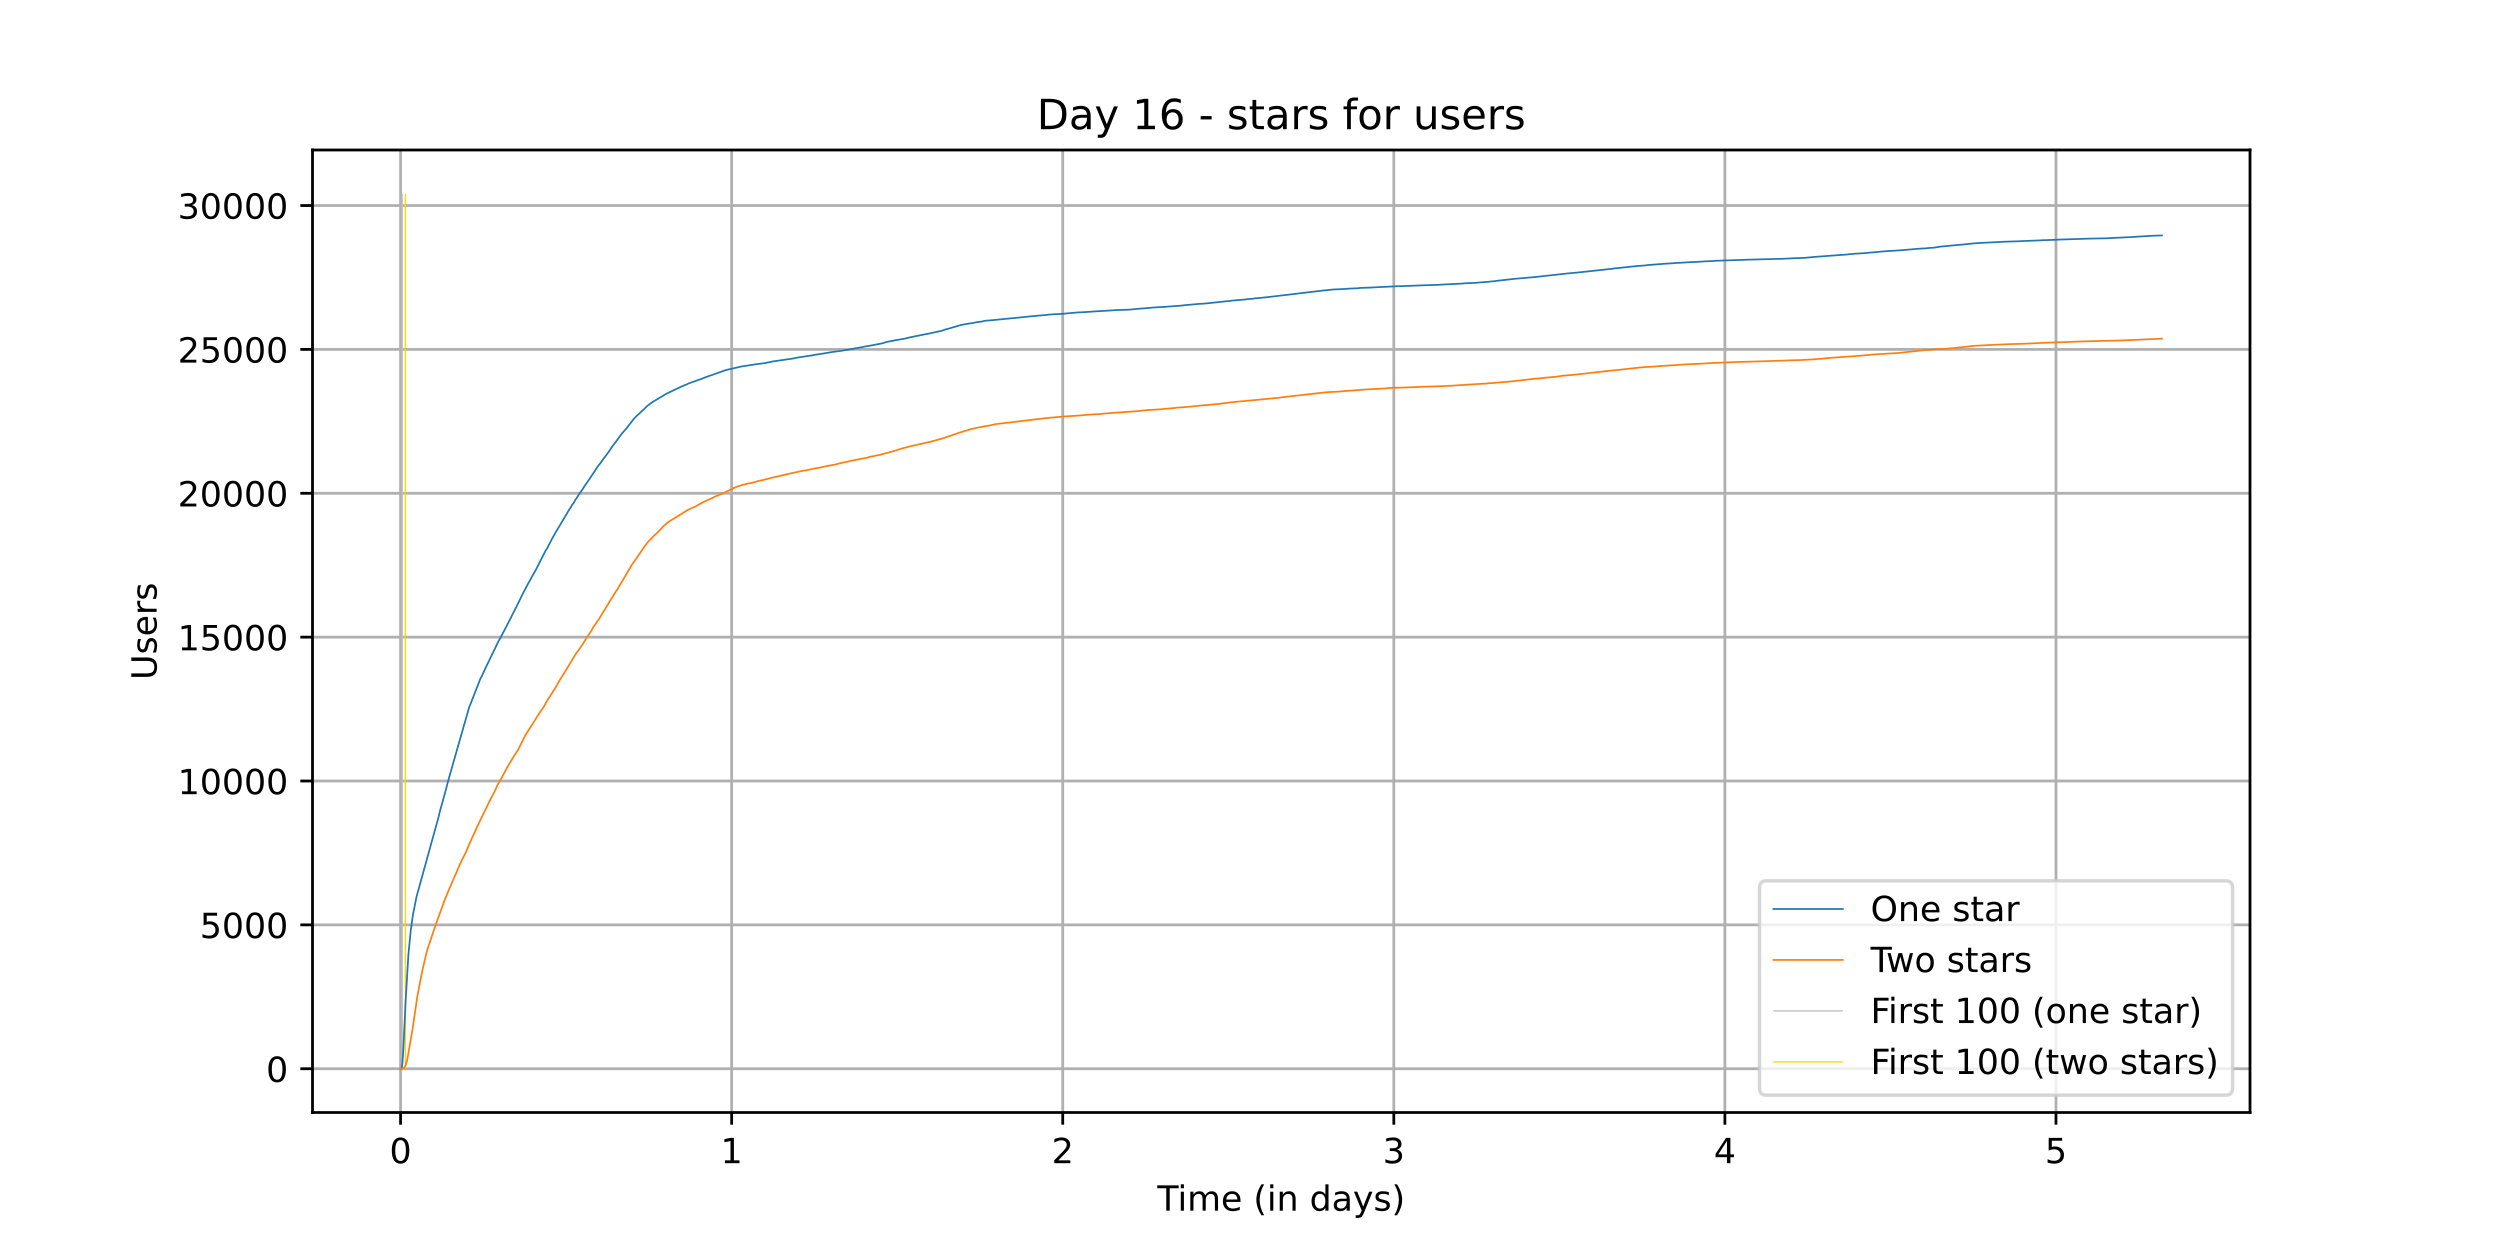 <?xml version="1.0" encoding="utf-8" standalone="no"?>
<!DOCTYPE svg PUBLIC "-//W3C//DTD SVG 1.1//EN"
  "http://www.w3.org/Graphics/SVG/1.1/DTD/svg11.dtd">
<!-- Created with matplotlib (https://matplotlib.org/) -->
<svg height="360pt" version="1.1" viewBox="0 0 720 360" width="720pt" xmlns="http://www.w3.org/2000/svg" xmlns:xlink="http://www.w3.org/1999/xlink">
 <defs>
  <style type="text/css">*{stroke-linecap:butt;stroke-linejoin:round;}</style>
 </defs>
 <g id="figure_1">
  <g id="patch_1">
   <path d="M 0 360 
L 720 360 
L 720 0 
L 0 0 
z
" style="fill:#ffffff;"/>
  </g>
  <g id="axes_1">
   <g id="patch_2">
    <path d="M 90 320.4 
L 648 320.4 
L 648 43.2 
L 90 43.2 
z
" style="fill:#ffffff;"/>
   </g>
   <g id="matplotlib.axis_1">
    <g id="xtick_1">
     <g id="line2d_1">
      <path clip-path="url(#pb1e973840e)" d="M 115.364 320.4 
L 115.364 43.2 
" style="fill:none;stroke:#b0b0b0;stroke-linecap:square;stroke-width:0.8;"/>
     </g>
     <g id="line2d_2">
      <defs>
       <path d="M 0 0 
L 0 3.5 
" id="m720a0d0fec" style="stroke:#000000;stroke-width:0.8;"/>
      </defs>
      <g>
       <use style="stroke:#000000;stroke-width:0.8;" x="115.364" xlink:href="#m720a0d0fec" y="320.4"/>
      </g>
     </g>
     <g id="text_1">
      <!-- 0 -->
      <g transform="translate(112.182 334.998)scale(0.1 -0.1)">
       <defs>
        <path d="M 31.781 66.406 
Q 24.172 66.406 20.328 58.906 
Q 16.5 51.422 16.5 36.375 
Q 16.5 21.391 20.328 13.891 
Q 24.172 6.391 31.781 6.391 
Q 39.453 6.391 43.281 13.891 
Q 47.125 21.391 47.125 36.375 
Q 47.125 51.422 43.281 58.906 
Q 39.453 66.406 31.781 66.406 
z
M 31.781 74.219 
Q 44.047 74.219 50.516 64.516 
Q 56.984 54.828 56.984 36.375 
Q 56.984 17.969 50.516 8.266 
Q 44.047 -1.422 31.781 -1.422 
Q 19.531 -1.422 13.062 8.266 
Q 6.594 17.969 6.594 36.375 
Q 6.594 54.828 13.062 64.516 
Q 19.531 74.219 31.781 74.219 
z
" id="DejaVuSans-48"/>
       </defs>
       <use xlink:href="#DejaVuSans-48"/>
      </g>
     </g>
    </g>
    <g id="xtick_2">
     <g id="line2d_3">
      <path clip-path="url(#pb1e973840e)" d="M 210.715 320.4 
L 210.715 43.2 
" style="fill:none;stroke:#b0b0b0;stroke-linecap:square;stroke-width:0.8;"/>
     </g>
     <g id="line2d_4">
      <g>
       <use style="stroke:#000000;stroke-width:0.8;" x="210.715" xlink:href="#m720a0d0fec" y="320.4"/>
      </g>
     </g>
     <g id="text_2">
      <!-- 1 -->
      <g transform="translate(207.534 334.998)scale(0.1 -0.1)">
       <defs>
        <path d="M 12.406 8.297 
L 28.516 8.297 
L 28.516 63.922 
L 10.984 60.406 
L 10.984 69.391 
L 28.422 72.906 
L 38.281 72.906 
L 38.281 8.297 
L 54.391 8.297 
L 54.391 0 
L 12.406 0 
z
" id="DejaVuSans-49"/>
       </defs>
       <use xlink:href="#DejaVuSans-49"/>
      </g>
     </g>
    </g>
    <g id="xtick_3">
     <g id="line2d_5">
      <path clip-path="url(#pb1e973840e)" d="M 306.067 320.4 
L 306.067 43.2 
" style="fill:none;stroke:#b0b0b0;stroke-linecap:square;stroke-width:0.8;"/>
     </g>
     <g id="line2d_6">
      <g>
       <use style="stroke:#000000;stroke-width:0.8;" x="306.067" xlink:href="#m720a0d0fec" y="320.4"/>
      </g>
     </g>
     <g id="text_3">
      <!-- 2 -->
      <g transform="translate(302.886 334.998)scale(0.1 -0.1)">
       <defs>
        <path d="M 19.188 8.297 
L 53.609 8.297 
L 53.609 0 
L 7.328 0 
L 7.328 8.297 
Q 12.938 14.109 22.625 23.891 
Q 32.328 33.688 34.812 36.531 
Q 39.547 41.844 41.422 45.531 
Q 43.312 49.219 43.312 52.781 
Q 43.312 58.594 39.234 62.25 
Q 35.156 65.922 28.609 65.922 
Q 23.969 65.922 18.812 64.312 
Q 13.672 62.703 7.812 59.422 
L 7.812 69.391 
Q 13.766 71.781 18.938 73 
Q 24.125 74.219 28.422 74.219 
Q 39.75 74.219 46.484 68.547 
Q 53.219 62.891 53.219 53.422 
Q 53.219 48.922 51.531 44.891 
Q 49.859 40.875 45.406 35.406 
Q 44.188 33.984 37.641 27.219 
Q 31.109 20.453 19.188 8.297 
z
" id="DejaVuSans-50"/>
       </defs>
       <use xlink:href="#DejaVuSans-50"/>
      </g>
     </g>
    </g>
    <g id="xtick_4">
     <g id="line2d_7">
      <path clip-path="url(#pb1e973840e)" d="M 401.418 320.4 
L 401.418 43.2 
" style="fill:none;stroke:#b0b0b0;stroke-linecap:square;stroke-width:0.8;"/>
     </g>
     <g id="line2d_8">
      <g>
       <use style="stroke:#000000;stroke-width:0.8;" x="401.418" xlink:href="#m720a0d0fec" y="320.4"/>
      </g>
     </g>
     <g id="text_4">
      <!-- 3 -->
      <g transform="translate(398.237 334.998)scale(0.1 -0.1)">
       <defs>
        <path d="M 40.578 39.312 
Q 47.656 37.797 51.625 33 
Q 55.609 28.219 55.609 21.188 
Q 55.609 10.406 48.188 4.484 
Q 40.766 -1.422 27.094 -1.422 
Q 22.516 -1.422 17.656 -0.516 
Q 12.797 0.391 7.625 2.203 
L 7.625 11.719 
Q 11.719 9.328 16.594 8.109 
Q 21.484 6.891 26.812 6.891 
Q 36.078 6.891 40.938 10.547 
Q 45.797 14.203 45.797 21.188 
Q 45.797 27.641 41.281 31.266 
Q 36.766 34.906 28.719 34.906 
L 20.219 34.906 
L 20.219 43.016 
L 29.109 43.016 
Q 36.375 43.016 40.234 45.922 
Q 44.094 48.828 44.094 54.297 
Q 44.094 59.906 40.109 62.906 
Q 36.141 65.922 28.719 65.922 
Q 24.656 65.922 20.016 65.031 
Q 15.375 64.156 9.812 62.312 
L 9.812 71.094 
Q 15.438 72.656 20.344 73.438 
Q 25.25 74.219 29.594 74.219 
Q 40.828 74.219 47.359 69.109 
Q 53.906 64.016 53.906 55.328 
Q 53.906 49.266 50.438 45.094 
Q 46.969 40.922 40.578 39.312 
z
" id="DejaVuSans-51"/>
       </defs>
       <use xlink:href="#DejaVuSans-51"/>
      </g>
     </g>
    </g>
    <g id="xtick_5">
     <g id="line2d_9">
      <path clip-path="url(#pb1e973840e)" d="M 496.77 320.4 
L 496.77 43.2 
" style="fill:none;stroke:#b0b0b0;stroke-linecap:square;stroke-width:0.8;"/>
     </g>
     <g id="line2d_10">
      <g>
       <use style="stroke:#000000;stroke-width:0.8;" x="496.77" xlink:href="#m720a0d0fec" y="320.4"/>
      </g>
     </g>
     <g id="text_5">
      <!-- 4 -->
      <g transform="translate(493.589 334.998)scale(0.1 -0.1)">
       <defs>
        <path d="M 37.797 64.312 
L 12.891 25.391 
L 37.797 25.391 
z
M 35.203 72.906 
L 47.609 72.906 
L 47.609 25.391 
L 58.016 25.391 
L 58.016 17.188 
L 47.609 17.188 
L 47.609 0 
L 37.797 0 
L 37.797 17.188 
L 4.891 17.188 
L 4.891 26.703 
z
" id="DejaVuSans-52"/>
       </defs>
       <use xlink:href="#DejaVuSans-52"/>
      </g>
     </g>
    </g>
    <g id="xtick_6">
     <g id="line2d_11">
      <path clip-path="url(#pb1e973840e)" d="M 592.122 320.4 
L 592.122 43.2 
" style="fill:none;stroke:#b0b0b0;stroke-linecap:square;stroke-width:0.8;"/>
     </g>
     <g id="line2d_12">
      <g>
       <use style="stroke:#000000;stroke-width:0.8;" x="592.122" xlink:href="#m720a0d0fec" y="320.4"/>
      </g>
     </g>
     <g id="text_6">
      <!-- 5 -->
      <g transform="translate(588.94 334.998)scale(0.1 -0.1)">
       <defs>
        <path d="M 10.797 72.906 
L 49.516 72.906 
L 49.516 64.594 
L 19.828 64.594 
L 19.828 46.734 
Q 21.969 47.469 24.109 47.828 
Q 26.266 48.188 28.422 48.188 
Q 40.625 48.188 47.75 41.5 
Q 54.891 34.812 54.891 23.391 
Q 54.891 11.625 47.562 5.094 
Q 40.234 -1.422 26.906 -1.422 
Q 22.312 -1.422 17.547 -0.641 
Q 12.797 0.141 7.719 1.703 
L 7.719 11.625 
Q 12.109 9.234 16.797 8.062 
Q 21.484 6.891 26.703 6.891 
Q 35.156 6.891 40.078 11.328 
Q 45.016 15.766 45.016 23.391 
Q 45.016 31 40.078 35.438 
Q 35.156 39.891 26.703 39.891 
Q 22.75 39.891 18.812 39.016 
Q 14.891 38.141 10.797 36.281 
z
" id="DejaVuSans-53"/>
       </defs>
       <use xlink:href="#DejaVuSans-53"/>
      </g>
     </g>
    </g>
    <g id="text_7">
     <!-- Time (in days) -->
     <g transform="translate(333.327 348.677)scale(0.1 -0.1)">
      <defs>
       <path d="M -0.297 72.906 
L 61.375 72.906 
L 61.375 64.594 
L 35.5 64.594 
L 35.5 0 
L 25.594 0 
L 25.594 64.594 
L -0.297 64.594 
z
" id="DejaVuSans-84"/>
       <path d="M 9.422 54.688 
L 18.406 54.688 
L 18.406 0 
L 9.422 0 
z
M 9.422 75.984 
L 18.406 75.984 
L 18.406 64.594 
L 9.422 64.594 
z
" id="DejaVuSans-105"/>
       <path d="M 52 44.188 
Q 55.375 50.25 60.062 53.125 
Q 64.75 56 71.094 56 
Q 79.641 56 84.281 50.016 
Q 88.922 44.047 88.922 33.016 
L 88.922 0 
L 79.891 0 
L 79.891 32.719 
Q 79.891 40.578 77.094 44.375 
Q 74.312 48.188 68.609 48.188 
Q 61.625 48.188 57.562 43.547 
Q 53.516 38.922 53.516 30.906 
L 53.516 0 
L 44.484 0 
L 44.484 32.719 
Q 44.484 40.625 41.703 44.406 
Q 38.922 48.188 33.109 48.188 
Q 26.219 48.188 22.156 43.531 
Q 18.109 38.875 18.109 30.906 
L 18.109 0 
L 9.078 0 
L 9.078 54.688 
L 18.109 54.688 
L 18.109 46.188 
Q 21.188 51.219 25.484 53.609 
Q 29.781 56 35.688 56 
Q 41.656 56 45.828 52.969 
Q 50 49.953 52 44.188 
z
" id="DejaVuSans-109"/>
       <path d="M 56.203 29.594 
L 56.203 25.203 
L 14.891 25.203 
Q 15.484 15.922 20.484 11.062 
Q 25.484 6.203 34.422 6.203 
Q 39.594 6.203 44.453 7.469 
Q 49.312 8.734 54.109 11.281 
L 54.109 2.781 
Q 49.266 0.734 44.188 -0.344 
Q 39.109 -1.422 33.891 -1.422 
Q 20.797 -1.422 13.156 6.188 
Q 5.516 13.812 5.516 26.812 
Q 5.516 40.234 12.766 48.109 
Q 20.016 56 32.328 56 
Q 43.359 56 49.781 48.891 
Q 56.203 41.797 56.203 29.594 
z
M 47.219 32.234 
Q 47.125 39.594 43.094 43.984 
Q 39.062 48.391 32.422 48.391 
Q 24.906 48.391 20.391 44.141 
Q 15.875 39.891 15.188 32.172 
z
" id="DejaVuSans-101"/>
       <path id="DejaVuSans-32"/>
       <path d="M 31 75.875 
Q 24.469 64.656 21.281 53.656 
Q 18.109 42.672 18.109 31.391 
Q 18.109 20.125 21.312 9.062 
Q 24.516 -2 31 -13.188 
L 23.188 -13.188 
Q 15.875 -1.703 12.234 9.375 
Q 8.594 20.453 8.594 31.391 
Q 8.594 42.281 12.203 53.312 
Q 15.828 64.359 23.188 75.875 
z
" id="DejaVuSans-40"/>
       <path d="M 54.891 33.016 
L 54.891 0 
L 45.906 0 
L 45.906 32.719 
Q 45.906 40.484 42.875 44.328 
Q 39.844 48.188 33.797 48.188 
Q 26.516 48.188 22.312 43.547 
Q 18.109 38.922 18.109 30.906 
L 18.109 0 
L 9.078 0 
L 9.078 54.688 
L 18.109 54.688 
L 18.109 46.188 
Q 21.344 51.125 25.703 53.562 
Q 30.078 56 35.797 56 
Q 45.219 56 50.047 50.172 
Q 54.891 44.344 54.891 33.016 
z
" id="DejaVuSans-110"/>
       <path d="M 45.406 46.391 
L 45.406 75.984 
L 54.391 75.984 
L 54.391 0 
L 45.406 0 
L 45.406 8.203 
Q 42.578 3.328 38.25 0.953 
Q 33.938 -1.422 27.875 -1.422 
Q 17.969 -1.422 11.734 6.484 
Q 5.516 14.406 5.516 27.297 
Q 5.516 40.188 11.734 48.094 
Q 17.969 56 27.875 56 
Q 33.938 56 38.25 53.625 
Q 42.578 51.266 45.406 46.391 
z
M 14.797 27.297 
Q 14.797 17.391 18.875 11.75 
Q 22.953 6.109 30.078 6.109 
Q 37.203 6.109 41.297 11.75 
Q 45.406 17.391 45.406 27.297 
Q 45.406 37.203 41.297 42.844 
Q 37.203 48.484 30.078 48.484 
Q 22.953 48.484 18.875 42.844 
Q 14.797 37.203 14.797 27.297 
z
" id="DejaVuSans-100"/>
       <path d="M 34.281 27.484 
Q 23.391 27.484 19.188 25 
Q 14.984 22.516 14.984 16.5 
Q 14.984 11.719 18.141 8.906 
Q 21.297 6.109 26.703 6.109 
Q 34.188 6.109 38.703 11.406 
Q 43.219 16.703 43.219 25.484 
L 43.219 27.484 
z
M 52.203 31.203 
L 52.203 0 
L 43.219 0 
L 43.219 8.297 
Q 40.141 3.328 35.547 0.953 
Q 30.953 -1.422 24.312 -1.422 
Q 15.922 -1.422 10.953 3.297 
Q 6 8.016 6 15.922 
Q 6 25.141 12.172 29.828 
Q 18.359 34.516 30.609 34.516 
L 43.219 34.516 
L 43.219 35.406 
Q 43.219 41.609 39.141 45 
Q 35.062 48.391 27.688 48.391 
Q 23 48.391 18.547 47.266 
Q 14.109 46.141 10.016 43.891 
L 10.016 52.203 
Q 14.938 54.109 19.578 55.047 
Q 24.219 56 28.609 56 
Q 40.484 56 46.344 49.844 
Q 52.203 43.703 52.203 31.203 
z
" id="DejaVuSans-97"/>
       <path d="M 32.172 -5.078 
Q 28.375 -14.844 24.75 -17.812 
Q 21.141 -20.797 15.094 -20.797 
L 7.906 -20.797 
L 7.906 -13.281 
L 13.188 -13.281 
Q 16.891 -13.281 18.938 -11.516 
Q 21 -9.766 23.484 -3.219 
L 25.094 0.875 
L 2.984 54.688 
L 12.5 54.688 
L 29.594 11.922 
L 46.688 54.688 
L 56.203 54.688 
z
" id="DejaVuSans-121"/>
       <path d="M 44.281 53.078 
L 44.281 44.578 
Q 40.484 46.531 36.375 47.5 
Q 32.281 48.484 27.875 48.484 
Q 21.188 48.484 17.844 46.438 
Q 14.5 44.391 14.5 40.281 
Q 14.5 37.156 16.891 35.375 
Q 19.281 33.594 26.516 31.984 
L 29.594 31.297 
Q 39.156 29.25 43.188 25.516 
Q 47.219 21.781 47.219 15.094 
Q 47.219 7.469 41.188 3.016 
Q 35.156 -1.422 24.609 -1.422 
Q 20.219 -1.422 15.453 -0.562 
Q 10.688 0.297 5.422 2 
L 5.422 11.281 
Q 10.406 8.688 15.234 7.391 
Q 20.062 6.109 24.812 6.109 
Q 31.156 6.109 34.562 8.281 
Q 37.984 10.453 37.984 14.406 
Q 37.984 18.062 35.516 20.016 
Q 33.062 21.969 24.703 23.781 
L 21.578 24.516 
Q 13.234 26.266 9.516 29.906 
Q 5.812 33.547 5.812 39.891 
Q 5.812 47.609 11.281 51.797 
Q 16.75 56 26.812 56 
Q 31.781 56 36.172 55.266 
Q 40.578 54.547 44.281 53.078 
z
" id="DejaVuSans-115"/>
       <path d="M 8.016 75.875 
L 15.828 75.875 
Q 23.141 64.359 26.781 53.312 
Q 30.422 42.281 30.422 31.391 
Q 30.422 20.453 26.781 9.375 
Q 23.141 -1.703 15.828 -13.188 
L 8.016 -13.188 
Q 14.5 -2 17.703 9.062 
Q 20.906 20.125 20.906 31.391 
Q 20.906 42.672 17.703 53.656 
Q 14.5 64.656 8.016 75.875 
z
" id="DejaVuSans-41"/>
      </defs>
      <use xlink:href="#DejaVuSans-84"/>
      <use x="57.959" xlink:href="#DejaVuSans-105"/>
      <use x="85.742" xlink:href="#DejaVuSans-109"/>
      <use x="183.154" xlink:href="#DejaVuSans-101"/>
      <use x="244.678" xlink:href="#DejaVuSans-32"/>
      <use x="276.465" xlink:href="#DejaVuSans-40"/>
      <use x="315.479" xlink:href="#DejaVuSans-105"/>
      <use x="343.262" xlink:href="#DejaVuSans-110"/>
      <use x="406.641" xlink:href="#DejaVuSans-32"/>
      <use x="438.428" xlink:href="#DejaVuSans-100"/>
      <use x="501.904" xlink:href="#DejaVuSans-97"/>
      <use x="563.184" xlink:href="#DejaVuSans-121"/>
      <use x="622.363" xlink:href="#DejaVuSans-115"/>
      <use x="674.463" xlink:href="#DejaVuSans-41"/>
     </g>
    </g>
   </g>
   <g id="matplotlib.axis_2">
    <g id="ytick_1">
     <g id="line2d_13">
      <path clip-path="url(#pb1e973840e)" d="M 90 307.8 
L 648 307.8 
" style="fill:none;stroke:#b0b0b0;stroke-linecap:square;stroke-width:0.8;"/>
     </g>
     <g id="line2d_14">
      <defs>
       <path d="M 0 0 
L -3.5 0 
" id="mfbb35f6ec4" style="stroke:#000000;stroke-width:0.8;"/>
      </defs>
      <g>
       <use style="stroke:#000000;stroke-width:0.8;" x="90" xlink:href="#mfbb35f6ec4" y="307.8"/>
      </g>
     </g>
     <g id="text_8">
      <!-- 0 -->
      <g transform="translate(76.638 311.599)scale(0.1 -0.1)">
       <use xlink:href="#DejaVuSans-48"/>
      </g>
     </g>
    </g>
    <g id="ytick_2">
     <g id="line2d_15">
      <path clip-path="url(#pb1e973840e)" d="M 90 266.365 
L 648 266.365 
" style="fill:none;stroke:#b0b0b0;stroke-linecap:square;stroke-width:0.8;"/>
     </g>
     <g id="line2d_16">
      <g>
       <use style="stroke:#000000;stroke-width:0.8;" x="90" xlink:href="#mfbb35f6ec4" y="266.365"/>
      </g>
     </g>
     <g id="text_9">
      <!-- 5000 -->
      <g transform="translate(57.55 270.164)scale(0.1 -0.1)">
       <use xlink:href="#DejaVuSans-53"/>
       <use x="63.623" xlink:href="#DejaVuSans-48"/>
       <use x="127.246" xlink:href="#DejaVuSans-48"/>
       <use x="190.869" xlink:href="#DejaVuSans-48"/>
      </g>
     </g>
    </g>
    <g id="ytick_3">
     <g id="line2d_17">
      <path clip-path="url(#pb1e973840e)" d="M 90 224.93 
L 648 224.93 
" style="fill:none;stroke:#b0b0b0;stroke-linecap:square;stroke-width:0.8;"/>
     </g>
     <g id="line2d_18">
      <g>
       <use style="stroke:#000000;stroke-width:0.8;" x="90" xlink:href="#mfbb35f6ec4" y="224.93"/>
      </g>
     </g>
     <g id="text_10">
      <!-- 10000 -->
      <g transform="translate(51.188 228.729)scale(0.1 -0.1)">
       <use xlink:href="#DejaVuSans-49"/>
       <use x="63.623" xlink:href="#DejaVuSans-48"/>
       <use x="127.246" xlink:href="#DejaVuSans-48"/>
       <use x="190.869" xlink:href="#DejaVuSans-48"/>
       <use x="254.492" xlink:href="#DejaVuSans-48"/>
      </g>
     </g>
    </g>
    <g id="ytick_4">
     <g id="line2d_19">
      <path clip-path="url(#pb1e973840e)" d="M 90 183.495 
L 648 183.495 
" style="fill:none;stroke:#b0b0b0;stroke-linecap:square;stroke-width:0.8;"/>
     </g>
     <g id="line2d_20">
      <g>
       <use style="stroke:#000000;stroke-width:0.8;" x="90" xlink:href="#mfbb35f6ec4" y="183.495"/>
      </g>
     </g>
     <g id="text_11">
      <!-- 15000 -->
      <g transform="translate(51.188 187.294)scale(0.1 -0.1)">
       <use xlink:href="#DejaVuSans-49"/>
       <use x="63.623" xlink:href="#DejaVuSans-53"/>
       <use x="127.246" xlink:href="#DejaVuSans-48"/>
       <use x="190.869" xlink:href="#DejaVuSans-48"/>
       <use x="254.492" xlink:href="#DejaVuSans-48"/>
      </g>
     </g>
    </g>
    <g id="ytick_5">
     <g id="line2d_21">
      <path clip-path="url(#pb1e973840e)" d="M 90 142.06 
L 648 142.06 
" style="fill:none;stroke:#b0b0b0;stroke-linecap:square;stroke-width:0.8;"/>
     </g>
     <g id="line2d_22">
      <g>
       <use style="stroke:#000000;stroke-width:0.8;" x="90" xlink:href="#mfbb35f6ec4" y="142.06"/>
      </g>
     </g>
     <g id="text_12">
      <!-- 20000 -->
      <g transform="translate(51.188 145.859)scale(0.1 -0.1)">
       <use xlink:href="#DejaVuSans-50"/>
       <use x="63.623" xlink:href="#DejaVuSans-48"/>
       <use x="127.246" xlink:href="#DejaVuSans-48"/>
       <use x="190.869" xlink:href="#DejaVuSans-48"/>
       <use x="254.492" xlink:href="#DejaVuSans-48"/>
      </g>
     </g>
    </g>
    <g id="ytick_6">
     <g id="line2d_23">
      <path clip-path="url(#pb1e973840e)" d="M 90 100.625 
L 648 100.625 
" style="fill:none;stroke:#b0b0b0;stroke-linecap:square;stroke-width:0.8;"/>
     </g>
     <g id="line2d_24">
      <g>
       <use style="stroke:#000000;stroke-width:0.8;" x="90" xlink:href="#mfbb35f6ec4" y="100.625"/>
      </g>
     </g>
     <g id="text_13">
      <!-- 25000 -->
      <g transform="translate(51.188 104.424)scale(0.1 -0.1)">
       <use xlink:href="#DejaVuSans-50"/>
       <use x="63.623" xlink:href="#DejaVuSans-53"/>
       <use x="127.246" xlink:href="#DejaVuSans-48"/>
       <use x="190.869" xlink:href="#DejaVuSans-48"/>
       <use x="254.492" xlink:href="#DejaVuSans-48"/>
      </g>
     </g>
    </g>
    <g id="ytick_7">
     <g id="line2d_25">
      <path clip-path="url(#pb1e973840e)" d="M 90 59.19 
L 648 59.19 
" style="fill:none;stroke:#b0b0b0;stroke-linecap:square;stroke-width:0.8;"/>
     </g>
     <g id="line2d_26">
      <g>
       <use style="stroke:#000000;stroke-width:0.8;" x="90" xlink:href="#mfbb35f6ec4" y="59.19"/>
      </g>
     </g>
     <g id="text_14">
      <!-- 30000 -->
      <g transform="translate(51.188 62.989)scale(0.1 -0.1)">
       <use xlink:href="#DejaVuSans-51"/>
       <use x="63.623" xlink:href="#DejaVuSans-48"/>
       <use x="127.246" xlink:href="#DejaVuSans-48"/>
       <use x="190.869" xlink:href="#DejaVuSans-48"/>
       <use x="254.492" xlink:href="#DejaVuSans-48"/>
      </g>
     </g>
    </g>
    <g id="text_15">
     <!-- Users -->
     <g transform="translate(45.108 195.801)rotate(-90)scale(0.1 -0.1)">
      <defs>
       <path d="M 8.688 72.906 
L 18.609 72.906 
L 18.609 28.609 
Q 18.609 16.891 22.844 11.734 
Q 27.094 6.594 36.625 6.594 
Q 46.094 6.594 50.344 11.734 
Q 54.594 16.891 54.594 28.609 
L 54.594 72.906 
L 64.5 72.906 
L 64.5 27.391 
Q 64.5 13.141 57.438 5.859 
Q 50.391 -1.422 36.625 -1.422 
Q 22.797 -1.422 15.734 5.859 
Q 8.688 13.141 8.688 27.391 
z
" id="DejaVuSans-85"/>
       <path d="M 41.109 46.297 
Q 39.594 47.172 37.812 47.578 
Q 36.031 48 33.891 48 
Q 26.266 48 22.188 43.047 
Q 18.109 38.094 18.109 28.812 
L 18.109 0 
L 9.078 0 
L 9.078 54.688 
L 18.109 54.688 
L 18.109 46.188 
Q 20.953 51.172 25.484 53.578 
Q 30.031 56 36.531 56 
Q 37.453 56 38.578 55.875 
Q 39.703 55.766 41.062 55.516 
z
" id="DejaVuSans-114"/>
      </defs>
      <use xlink:href="#DejaVuSans-85"/>
      <use x="73.193" xlink:href="#DejaVuSans-115"/>
      <use x="125.293" xlink:href="#DejaVuSans-101"/>
      <use x="186.816" xlink:href="#DejaVuSans-114"/>
      <use x="227.93" xlink:href="#DejaVuSans-115"/>
     </g>
    </g>
   </g>
   <g id="LineCollection_1">
    <path clip-path="url(#pb1e973840e)" d="M 115.841 307.8 
L 115.841 55.8 
" style="fill:none;stroke:#c0c0c0;stroke-width:0.4;"/>
   </g>
   <g id="LineCollection_2">
    <path clip-path="url(#pb1e973840e)" d="M 116.761 307.8 
L 116.761 55.8 
" style="fill:none;stroke:#ffd700;stroke-width:0.4;"/>
   </g>
   <g id="line2d_27">
    <path clip-path="url(#pb1e973840e)" d="M 115.364 307.8 
L 115.579 307.767 
L 115.71 307.502 
L 115.908 306.068 
L 116.169 302.157 
L 116.826 288.259 
L 117.613 275.008 
L 118.269 268.205 
L 118.926 263.44 
L 119.976 258.194 
L 126.21 235.645 
L 126.734 233.515 
L 128.309 227.839 
L 128.966 225.303 
L 129.425 223.604 
L 129.95 221.781 
L 135.134 203.657 
L 135.265 203.367 
L 138.415 195.32 
L 138.677 194.906 
L 139.793 192.478 
L 140.121 191.79 
L 143.533 184.746 
L 143.992 183.926 
L 145.765 180.553 
L 147.011 178.125 
L 148.588 175.026 
L 149.835 172.506 
L 150.23 171.653 
L 152.265 167.758 
L 152.396 167.584 
L 153.249 165.984 
L 154.233 164.302 
L 156.399 160.01 
L 157.055 158.742 
L 157.645 157.789 
L 159.023 155.104 
L 160.467 152.551 
L 160.796 152.037 
L 161.124 151.507 
L 164.077 146.518 
L 164.339 146.212 
L 164.799 145.342 
L 165.193 144.902 
L 165.653 144.049 
L 166.901 142.159 
L 167.229 141.662 
L 167.688 141.049 
L 168.017 140.535 
L 168.344 139.988 
L 169.264 138.687 
L 169.788 137.925 
L 170.182 137.336 
L 171.233 135.762 
L 171.824 134.834 
L 172.218 134.262 
L 172.612 133.715 
L 172.81 133.557 
L 173.86 132.041 
L 174.648 131.022 
L 175.042 130.508 
L 176.356 128.569 
L 176.946 127.773 
L 177.275 127.342 
L 178.981 125.03 
L 179.31 124.624 
L 180.623 123.124 
L 180.885 122.759 
L 181.608 121.864 
L 182.329 120.887 
L 182.723 120.447 
L 183.117 120.05 
L 183.445 119.702 
L 184.167 119.072 
L 184.43 118.798 
L 185.152 118.135 
L 185.349 118.003 
L 185.677 117.638 
L 186.333 116.975 
L 187.58 116.014 
L 188.631 115.367 
L 191.913 113.403 
L 196.113 111.373 
L 196.77 111.141 
L 197.033 110.984 
L 197.821 110.685 
L 198.28 110.437 
L 198.74 110.279 
L 202.415 108.97 
L 202.678 108.87 
L 203.268 108.605 
L 203.793 108.448 
L 204.319 108.224 
L 204.713 108.116 
L 209.043 106.575 
L 213.439 105.564 
L 217.049 105.009 
L 217.574 104.918 
L 218.427 104.81 
L 218.821 104.76 
L 219.675 104.652 
L 220.137 104.586 
L 220.793 104.478 
L 221.122 104.387 
L 221.713 104.296 
L 222.501 104.097 
L 223.289 103.998 
L 224.142 103.882 
L 224.733 103.774 
L 225.128 103.732 
L 228.868 103.177 
L 229.329 103.045 
L 229.984 102.937 
L 233.856 102.357 
L 234.512 102.216 
L 238.122 101.652 
L 239.566 101.396 
L 240.354 101.296 
L 240.813 101.221 
L 241.797 101.114 
L 244.619 100.65 
L 246.457 100.293 
L 248.491 99.937 
L 248.883 99.838 
L 251.05 99.473 
L 251.313 99.407 
L 251.903 99.315 
L 252.363 99.208 
L 254.069 98.885 
L 255.448 98.462 
L 257.35 98.122 
L 257.744 97.99 
L 258.596 97.874 
L 259.122 97.774 
L 260.631 97.509 
L 261.55 97.293 
L 261.877 97.194 
L 263.256 96.912 
L 263.912 96.771 
L 264.503 96.672 
L 266.734 96.208 
L 267.391 96.108 
L 271.068 95.28 
L 271.592 95.155 
L 271.855 95.015 
L 272.579 94.816 
L 275.729 93.904 
L 276.056 93.796 
L 276.844 93.597 
L 277.566 93.44 
L 278.946 93.2 
L 279.802 93.1 
L 281.706 92.727 
L 282.755 92.62 
L 283.413 92.429 
L 283.742 92.371 
L 285.842 92.214 
L 286.892 92.106 
L 291.157 91.675 
L 292.338 91.567 
L 297.194 91.07 
L 298.441 90.979 
L 298.769 90.921 
L 301.197 90.722 
L 301.983 90.614 
L 303.821 90.49 
L 305.79 90.39 
L 306.184 90.357 
L 307.365 90.25 
L 310.252 89.993 
L 312.351 89.885 
L 314.123 89.769 
L 315.698 89.661 
L 316.222 89.628 
L 318.06 89.52 
L 319.569 89.437 
L 321.079 89.33 
L 321.603 89.296 
L 325.081 89.189 
L 328.231 88.899 
L 329.609 88.791 
L 332.301 88.559 
L 334.007 88.451 
L 335.45 88.377 
L 336.829 88.269 
L 338.929 88.111 
L 340.372 88.004 
L 341.291 87.879 
L 343.981 87.647 
L 345.031 87.54 
L 346.606 87.448 
L 347.853 87.341 
L 353.234 86.761 
L 354.35 86.678 
L 354.744 86.578 
L 357.172 86.379 
L 358.484 86.272 
L 359.402 86.139 
L 360.847 86.031 
L 361.439 85.924 
L 362.621 85.824 
L 363.343 85.75 
L 364.459 85.642 
L 381.201 83.653 
L 382.317 83.554 
L 383.105 83.462 
L 384.155 83.355 
L 385.27 83.322 
L 387.503 83.214 
L 388.225 83.139 
L 389.537 83.081 
L 391.244 82.99 
L 391.703 82.924 
L 394.788 82.816 
L 396.297 82.733 
L 398.397 82.625 
L 399.709 82.567 
L 401.874 82.46 
L 402.99 82.427 
L 406.009 82.319 
L 410.539 82.145 
L 414.016 82.037 
L 415.525 81.954 
L 417.625 81.846 
L 419.07 81.772 
L 421.037 81.672 
L 421.825 81.59 
L 424.581 81.482 
L 427.01 81.283 
L 428.453 81.175 
L 436.13 80.305 
L 437.443 80.197 
L 440.462 79.924 
L 441.839 79.816 
L 442.692 79.708 
L 443.743 79.609 
L 444.202 79.551 
L 450.372 78.871 
L 451.357 78.764 
L 454.506 78.474 
L 455.359 78.374 
L 456.081 78.3 
L 457.132 78.192 
L 463.431 77.496 
L 464.481 77.388 
L 464.875 77.289 
L 466.188 77.181 
L 471.372 76.626 
L 472.881 76.518 
L 473.274 76.485 
L 474.259 76.394 
L 474.784 76.302 
L 476.424 76.203 
L 477.606 76.095 
L 479.771 75.93 
L 481.74 75.822 
L 482.462 75.747 
L 484.496 75.64 
L 485.021 75.615 
L 486.727 75.507 
L 488.105 75.441 
L 490.205 75.333 
L 490.795 75.283 
L 493.354 75.175 
L 494.076 75.109 
L 497.095 75.001 
L 498.276 74.96 
L 501.689 74.852 
L 503.001 74.794 
L 507.332 74.687 
L 508.447 74.653 
L 512.778 74.546 
L 513.959 74.504 
L 516.125 74.396 
L 517.371 74.347 
L 519.997 74.239 
L 523.278 73.932 
L 524.852 73.825 
L 527.019 73.659 
L 528.527 73.551 
L 530.561 73.402 
L 531.875 73.303 
L 532.334 73.245 
L 532.989 73.178 
L 534.105 73.071 
L 535.483 73.004 
L 536.992 72.897 
L 539.814 72.648 
L 541.061 72.54 
L 541.52 72.474 
L 543.817 72.292 
L 545.917 72.184 
L 548.017 72.026 
L 549.264 71.919 
L 551.89 71.695 
L 553.268 71.587 
L 554.515 71.537 
L 555.302 71.446 
L 555.565 71.413 
L 557.141 71.314 
L 558.584 71.057 
L 559.7 70.949 
L 563.506 70.584 
L 564.753 70.477 
L 569.084 70.037 
L 570.986 69.93 
L 572.299 69.872 
L 574.53 69.764 
L 575.055 69.739 
L 576.762 69.631 
L 580.043 69.524 
L 581.158 69.491 
L 583.651 69.383 
L 584.899 69.333 
L 587.654 69.225 
L 588.245 69.184 
L 591.657 69.076 
L 593.166 68.993 
L 596.383 68.894 
L 596.842 68.877 
L 600.123 68.77 
L 601.304 68.728 
L 607.013 68.62 
L 607.603 68.579 
L 609.637 68.471 
L 610.096 68.455 
L 612.328 68.347 
L 613.645 68.289 
L 615.089 68.189 
L 615.614 68.156 
L 617.517 68.049 
L 619.355 67.924 
L 622.111 67.817 
L 622.636 67.8 
L 622.636 67.8 
" style="fill:none;stroke:#1f77b4;stroke-linecap:square;stroke-width:0.5;"/>
   </g>
   <g id="line2d_28">
    <path clip-path="url(#pb1e973840e)" d="M 115.364 307.8 
L 116.235 307.701 
L 116.761 306.955 
L 117.285 305.239 
L 118.729 296.894 
L 120.172 287.124 
L 121.025 282.591 
L 121.747 279.011 
L 122.994 273.724 
L 125.422 266.489 
L 127.391 261.053 
L 127.916 259.586 
L 128.899 257.2 
L 130.868 252.534 
L 131.394 251.423 
L 131.721 250.578 
L 132.641 248.506 
L 133.033 247.694 
L 134.018 245.772 
L 135.659 241.96 
L 137.889 237.12 
L 141.564 229.562 
L 141.827 229.214 
L 142.484 227.864 
L 143.271 226.14 
L 143.992 224.822 
L 144.386 224.176 
L 145.961 221.209 
L 147.865 218.027 
L 149.047 216.212 
L 149.703 214.961 
L 151.281 211.787 
L 154.364 206.931 
L 154.693 206.359 
L 155.415 205.281 
L 156.136 204.212 
L 156.661 203.458 
L 157.382 202.099 
L 157.514 201.95 
L 157.908 201.204 
L 158.17 200.873 
L 159.286 199.124 
L 160.008 197.989 
L 160.27 197.583 
L 160.927 196.365 
L 161.518 195.37 
L 162.765 193.381 
L 163.159 192.751 
L 163.618 191.956 
L 163.749 191.79 
L 164.799 190.025 
L 165.784 188.401 
L 166.506 187.431 
L 167.295 186.304 
L 167.426 186.114 
L 168.017 185.219 
L 168.279 184.788 
L 168.804 183.918 
L 169.329 183.147 
L 170.445 181.44 
L 170.839 180.652 
L 171.036 180.412 
L 172.022 178.987 
L 172.349 178.564 
L 173.137 177.23 
L 173.4 176.816 
L 174.846 174.445 
L 175.24 173.807 
L 175.634 173.103 
L 176.356 172.009 
L 177.34 170.368 
L 177.734 169.863 
L 182.002 162.603 
L 182.788 161.509 
L 185.743 157.225 
L 186.005 156.918 
L 186.465 156.28 
L 186.925 155.767 
L 188.368 154.267 
L 189.09 153.629 
L 189.419 153.305 
L 190.272 152.419 
L 191.125 151.507 
L 192.307 150.438 
L 197.821 147.032 
L 197.952 146.966 
L 198.411 146.701 
L 198.936 146.46 
L 199.265 146.295 
L 200.118 145.98 
L 200.971 145.474 
L 202.415 144.679 
L 202.875 144.455 
L 203.203 144.306 
L 205.565 143.22 
L 205.959 143.013 
L 207.6 142.308 
L 207.928 142.201 
L 211.864 140.311 
L 212.258 140.154 
L 213.965 139.615 
L 214.621 139.491 
L 214.818 139.4 
L 215.211 139.309 
L 216.59 139.043 
L 216.984 138.961 
L 218.559 138.472 
L 220.005 138.198 
L 220.398 138.066 
L 221.319 137.85 
L 221.713 137.759 
L 222.04 137.651 
L 227.884 136.292 
L 228.409 136.193 
L 231.428 135.538 
L 232.412 135.43 
L 233.2 135.223 
L 235.168 134.825 
L 235.824 134.726 
L 238.516 134.154 
L 240.615 133.781 
L 241.666 133.491 
L 242.584 133.267 
L 243.043 133.16 
L 243.635 133.06 
L 246.653 132.406 
L 247.244 132.306 
L 247.9 132.165 
L 249.475 131.867 
L 250.526 131.585 
L 251.838 131.32 
L 252.166 131.229 
L 253.675 130.93 
L 258.006 129.737 
L 258.663 129.513 
L 259.122 129.356 
L 259.778 129.149 
L 260.631 128.942 
L 261.483 128.726 
L 261.812 128.627 
L 262.73 128.403 
L 266.931 127.458 
L 268.114 127.201 
L 271.724 126.19 
L 272.118 126.049 
L 272.448 125.933 
L 272.775 125.784 
L 273.497 125.594 
L 274.35 125.279 
L 274.876 125.113 
L 275.597 124.848 
L 276.123 124.674 
L 277.764 124.152 
L 278.814 123.853 
L 279.211 123.712 
L 279.605 123.588 
L 280.13 123.489 
L 280.918 123.306 
L 281.967 123.074 
L 282.428 123.008 
L 284.005 122.701 
L 285.054 122.544 
L 285.907 122.337 
L 286.695 122.154 
L 300.147 120.547 
L 301.065 120.439 
L 304.543 120.108 
L 306.118 120.008 
L 306.38 119.95 
L 308.02 119.842 
L 309.595 119.751 
L 311.039 119.644 
L 311.695 119.586 
L 312.942 119.478 
L 314.779 119.353 
L 316.616 119.246 
L 320.291 118.898 
L 322.391 118.79 
L 324.557 118.624 
L 326.132 118.533 
L 326.524 118.483 
L 327.903 118.384 
L 328.821 118.26 
L 329.872 118.168 
L 330.199 118.11 
L 332.367 118.003 
L 334.204 117.878 
L 335.254 117.771 
L 338.207 117.505 
L 339.125 117.398 
L 340.963 117.273 
L 342.209 117.166 
L 346.737 116.71 
L 347.984 116.619 
L 348.247 116.586 
L 349.362 116.478 
L 350.018 116.412 
L 351.134 116.312 
L 352.118 116.171 
L 353.036 116.072 
L 354.021 115.931 
L 355.071 115.823 
L 355.924 115.715 
L 358.484 115.5 
L 359.337 115.401 
L 359.927 115.359 
L 360.978 115.26 
L 368.595 114.522 
L 369.579 114.381 
L 380.021 113.18 
L 381.005 113.088 
L 381.333 113.022 
L 383.237 112.89 
L 385.664 112.79 
L 386.519 112.691 
L 387.7 112.591 
L 388.29 112.55 
L 389.931 112.45 
L 391.113 112.343 
L 393.476 112.152 
L 395.51 112.044 
L 396.691 112.003 
L 398.659 111.895 
L 399.25 111.845 
L 400.038 111.746 
L 400.628 111.705 
L 405.156 111.597 
L 405.682 111.564 
L 408.044 111.456 
L 409.423 111.39 
L 413.426 111.282 
L 414.738 111.224 
L 417.691 111.116 
L 419.725 110.967 
L 421.497 110.868 
L 422.153 110.81 
L 423.924 110.702 
L 425.63 110.594 
L 427.797 110.486 
L 428.65 110.387 
L 430.225 110.287 
L 430.619 110.246 
L 433.374 110.006 
L 434.753 109.898 
L 442.233 109.053 
L 443.743 108.953 
L 444.727 108.812 
L 448.273 108.481 
L 449.323 108.315 
L 450.176 108.207 
L 453.063 107.951 
L 454.179 107.843 
L 463.694 106.757 
L 465.072 106.649 
L 472.159 105.854 
L 473.34 105.746 
L 474.849 105.663 
L 476.555 105.556 
L 477.212 105.498 
L 478.787 105.39 
L 480.689 105.257 
L 482.527 105.15 
L 484.627 104.992 
L 486.727 104.884 
L 487.251 104.859 
L 489.548 104.752 
L 490.795 104.702 
L 492.239 104.594 
L 493.682 104.52 
L 496.898 104.412 
L 497.423 104.379 
L 499.851 104.279 
L 500.442 104.238 
L 504.904 104.13 
L 506.084 104.089 
L 509.694 103.981 
L 510.875 103.94 
L 514.221 103.84 
L 514.812 103.799 
L 518.553 103.691 
L 520.062 103.608 
L 522.162 103.509 
L 522.885 103.434 
L 524.525 103.326 
L 525.313 103.235 
L 526.427 103.128 
L 527.019 103.078 
L 528.396 102.97 
L 530.496 102.813 
L 532.399 102.705 
L 534.695 102.523 
L 536.139 102.415 
L 539.42 102.108 
L 541.061 102 
L 542.767 101.893 
L 544.605 101.785 
L 545.129 101.752 
L 546.835 101.644 
L 553.399 100.931 
L 554.645 100.824 
L 557.6 100.559 
L 560.094 100.451 
L 560.684 100.401 
L 562.325 100.293 
L 568.69 99.589 
L 570.855 99.481 
L 572.365 99.398 
L 574.661 99.291 
L 575.974 99.233 
L 578.533 99.125 
L 579.714 99.083 
L 583.061 98.992 
L 583.455 98.959 
L 584.505 98.934 
L 586.407 98.827 
L 587.786 98.76 
L 590.935 98.653 
L 592.182 98.603 
L 595.726 98.495 
L 597.104 98.429 
L 600.188 98.321 
L 601.304 98.288 
L 605.044 98.18 
L 606.094 98.155 
L 611.147 98.048 
L 611.737 98.006 
L 614.563 97.898 
L 615.877 97.84 
L 618.173 97.733 
L 618.634 97.716 
L 621.062 97.608 
L 622.045 97.592 
L 622.636 97.542 
L 622.636 97.542 
" style="fill:none;stroke:#ff7f0e;stroke-linecap:square;stroke-width:0.5;"/>
   </g>
   <g id="patch_3">
    <path d="M 90 320.4 
L 90 43.2 
" style="fill:none;stroke:#000000;stroke-linecap:square;stroke-linejoin:miter;stroke-width:0.8;"/>
   </g>
   <g id="patch_4">
    <path d="M 648 320.4 
L 648 43.2 
" style="fill:none;stroke:#000000;stroke-linecap:square;stroke-linejoin:miter;stroke-width:0.8;"/>
   </g>
   <g id="patch_5">
    <path d="M 90 320.4 
L 648 320.4 
" style="fill:none;stroke:#000000;stroke-linecap:square;stroke-linejoin:miter;stroke-width:0.8;"/>
   </g>
   <g id="patch_6">
    <path d="M 90 43.2 
L 648 43.2 
" style="fill:none;stroke:#000000;stroke-linecap:square;stroke-linejoin:miter;stroke-width:0.8;"/>
   </g>
   <g id="text_16">
    <!-- Day 16 - stars for users -->
    <g transform="translate(298.609 37.2)scale(0.12 -0.12)">
     <defs>
      <path d="M 19.672 64.797 
L 19.672 8.109 
L 31.594 8.109 
Q 46.688 8.109 53.688 14.938 
Q 60.688 21.781 60.688 36.531 
Q 60.688 51.172 53.688 57.984 
Q 46.688 64.797 31.594 64.797 
z
M 9.812 72.906 
L 30.078 72.906 
Q 51.266 72.906 61.172 64.094 
Q 71.094 55.281 71.094 36.531 
Q 71.094 17.672 61.125 8.828 
Q 51.172 0 30.078 0 
L 9.812 0 
z
" id="DejaVuSans-68"/>
      <path d="M 33.016 40.375 
Q 26.375 40.375 22.484 35.828 
Q 18.609 31.297 18.609 23.391 
Q 18.609 15.531 22.484 10.953 
Q 26.375 6.391 33.016 6.391 
Q 39.656 6.391 43.531 10.953 
Q 47.406 15.531 47.406 23.391 
Q 47.406 31.297 43.531 35.828 
Q 39.656 40.375 33.016 40.375 
z
M 52.594 71.297 
L 52.594 62.312 
Q 48.875 64.062 45.094 64.984 
Q 41.312 65.922 37.594 65.922 
Q 27.828 65.922 22.672 59.328 
Q 17.531 52.734 16.797 39.406 
Q 19.672 43.656 24.016 45.922 
Q 28.375 48.188 33.594 48.188 
Q 44.578 48.188 50.953 41.516 
Q 57.328 34.859 57.328 23.391 
Q 57.328 12.156 50.688 5.359 
Q 44.047 -1.422 33.016 -1.422 
Q 20.359 -1.422 13.672 8.266 
Q 6.984 17.969 6.984 36.375 
Q 6.984 53.656 15.188 63.938 
Q 23.391 74.219 37.203 74.219 
Q 40.922 74.219 44.703 73.484 
Q 48.484 72.75 52.594 71.297 
z
" id="DejaVuSans-54"/>
      <path d="M 4.891 31.391 
L 31.203 31.391 
L 31.203 23.391 
L 4.891 23.391 
z
" id="DejaVuSans-45"/>
      <path d="M 18.312 70.219 
L 18.312 54.688 
L 36.812 54.688 
L 36.812 47.703 
L 18.312 47.703 
L 18.312 18.016 
Q 18.312 11.328 20.141 9.422 
Q 21.969 7.516 27.594 7.516 
L 36.812 7.516 
L 36.812 0 
L 27.594 0 
Q 17.188 0 13.234 3.875 
Q 9.281 7.766 9.281 18.016 
L 9.281 47.703 
L 2.688 47.703 
L 2.688 54.688 
L 9.281 54.688 
L 9.281 70.219 
z
" id="DejaVuSans-116"/>
      <path d="M 37.109 75.984 
L 37.109 68.5 
L 28.516 68.5 
Q 23.688 68.5 21.797 66.547 
Q 19.922 64.594 19.922 59.516 
L 19.922 54.688 
L 34.719 54.688 
L 34.719 47.703 
L 19.922 47.703 
L 19.922 0 
L 10.891 0 
L 10.891 47.703 
L 2.297 47.703 
L 2.297 54.688 
L 10.891 54.688 
L 10.891 58.5 
Q 10.891 67.625 15.141 71.797 
Q 19.391 75.984 28.609 75.984 
z
" id="DejaVuSans-102"/>
      <path d="M 30.609 48.391 
Q 23.391 48.391 19.188 42.75 
Q 14.984 37.109 14.984 27.297 
Q 14.984 17.484 19.156 11.844 
Q 23.344 6.203 30.609 6.203 
Q 37.797 6.203 41.984 11.859 
Q 46.188 17.531 46.188 27.297 
Q 46.188 37.016 41.984 42.703 
Q 37.797 48.391 30.609 48.391 
z
M 30.609 56 
Q 42.328 56 49.016 48.375 
Q 55.719 40.766 55.719 27.297 
Q 55.719 13.875 49.016 6.219 
Q 42.328 -1.422 30.609 -1.422 
Q 18.844 -1.422 12.172 6.219 
Q 5.516 13.875 5.516 27.297 
Q 5.516 40.766 12.172 48.375 
Q 18.844 56 30.609 56 
z
" id="DejaVuSans-111"/>
      <path d="M 8.5 21.578 
L 8.5 54.688 
L 17.484 54.688 
L 17.484 21.922 
Q 17.484 14.156 20.5 10.266 
Q 23.531 6.391 29.594 6.391 
Q 36.859 6.391 41.078 11.031 
Q 45.312 15.672 45.312 23.688 
L 45.312 54.688 
L 54.297 54.688 
L 54.297 0 
L 45.312 0 
L 45.312 8.406 
Q 42.047 3.422 37.719 1 
Q 33.406 -1.422 27.688 -1.422 
Q 18.266 -1.422 13.375 4.438 
Q 8.5 10.297 8.5 21.578 
z
M 31.109 56 
z
" id="DejaVuSans-117"/>
     </defs>
     <use xlink:href="#DejaVuSans-68"/>
     <use x="77.002" xlink:href="#DejaVuSans-97"/>
     <use x="138.281" xlink:href="#DejaVuSans-121"/>
     <use x="197.461" xlink:href="#DejaVuSans-32"/>
     <use x="229.248" xlink:href="#DejaVuSans-49"/>
     <use x="292.871" xlink:href="#DejaVuSans-54"/>
     <use x="356.494" xlink:href="#DejaVuSans-32"/>
     <use x="388.281" xlink:href="#DejaVuSans-45"/>
     <use x="424.365" xlink:href="#DejaVuSans-32"/>
     <use x="456.152" xlink:href="#DejaVuSans-115"/>
     <use x="508.252" xlink:href="#DejaVuSans-116"/>
     <use x="547.461" xlink:href="#DejaVuSans-97"/>
     <use x="608.74" xlink:href="#DejaVuSans-114"/>
     <use x="649.854" xlink:href="#DejaVuSans-115"/>
     <use x="701.953" xlink:href="#DejaVuSans-32"/>
     <use x="733.74" xlink:href="#DejaVuSans-102"/>
     <use x="768.945" xlink:href="#DejaVuSans-111"/>
     <use x="830.127" xlink:href="#DejaVuSans-114"/>
     <use x="871.24" xlink:href="#DejaVuSans-32"/>
     <use x="903.027" xlink:href="#DejaVuSans-117"/>
     <use x="966.406" xlink:href="#DejaVuSans-115"/>
     <use x="1018.506" xlink:href="#DejaVuSans-101"/>
     <use x="1080.029" xlink:href="#DejaVuSans-114"/>
     <use x="1121.143" xlink:href="#DejaVuSans-115"/>
    </g>
   </g>
   <g id="legend_1">
    <g id="patch_7">
     <path d="M 508.734 315.4 
L 641 315.4 
Q 643 315.4 643 313.4 
L 643 255.688 
Q 643 253.688 641 253.688 
L 508.734 253.688 
Q 506.734 253.688 506.734 255.688 
L 506.734 313.4 
Q 506.734 315.4 508.734 315.4 
z
" style="fill:#ffffff;opacity:0.8;stroke:#cccccc;stroke-linejoin:miter;"/>
    </g>
    <g id="line2d_29">
     <path d="M 510.734 261.786 
L 530.734 261.786 
" style="fill:none;stroke:#1f77b4;stroke-linecap:square;stroke-width:0.5;"/>
    </g>
    <g id="line2d_30"/>
    <g id="text_17">
     <!-- One star -->
     <g transform="translate(538.734 265.286)scale(0.1 -0.1)">
      <defs>
       <path d="M 39.406 66.219 
Q 28.656 66.219 22.328 58.203 
Q 16.016 50.203 16.016 36.375 
Q 16.016 22.609 22.328 14.594 
Q 28.656 6.594 39.406 6.594 
Q 50.141 6.594 56.422 14.594 
Q 62.703 22.609 62.703 36.375 
Q 62.703 50.203 56.422 58.203 
Q 50.141 66.219 39.406 66.219 
z
M 39.406 74.219 
Q 54.734 74.219 63.906 63.938 
Q 73.094 53.656 73.094 36.375 
Q 73.094 19.141 63.906 8.859 
Q 54.734 -1.422 39.406 -1.422 
Q 24.031 -1.422 14.812 8.828 
Q 5.609 19.094 5.609 36.375 
Q 5.609 53.656 14.812 63.938 
Q 24.031 74.219 39.406 74.219 
z
" id="DejaVuSans-79"/>
      </defs>
      <use xlink:href="#DejaVuSans-79"/>
      <use x="78.711" xlink:href="#DejaVuSans-110"/>
      <use x="142.09" xlink:href="#DejaVuSans-101"/>
      <use x="203.613" xlink:href="#DejaVuSans-32"/>
      <use x="235.4" xlink:href="#DejaVuSans-115"/>
      <use x="287.5" xlink:href="#DejaVuSans-116"/>
      <use x="326.709" xlink:href="#DejaVuSans-97"/>
      <use x="387.988" xlink:href="#DejaVuSans-114"/>
     </g>
    </g>
    <g id="line2d_31">
     <path d="M 510.734 276.464 
L 530.734 276.464 
" style="fill:none;stroke:#ff7f0e;stroke-linecap:square;stroke-width:0.5;"/>
    </g>
    <g id="line2d_32"/>
    <g id="text_18">
     <!-- Two stars -->
     <g transform="translate(538.734 279.964)scale(0.1 -0.1)">
      <defs>
       <path d="M 4.203 54.688 
L 13.188 54.688 
L 24.422 12.016 
L 35.594 54.688 
L 46.188 54.688 
L 57.422 12.016 
L 68.609 54.688 
L 77.594 54.688 
L 63.281 0 
L 52.688 0 
L 40.922 44.828 
L 29.109 0 
L 18.5 0 
z
" id="DejaVuSans-119"/>
      </defs>
      <use xlink:href="#DejaVuSans-84"/>
      <use x="44.584" xlink:href="#DejaVuSans-119"/>
      <use x="126.371" xlink:href="#DejaVuSans-111"/>
      <use x="187.553" xlink:href="#DejaVuSans-32"/>
      <use x="219.34" xlink:href="#DejaVuSans-115"/>
      <use x="271.439" xlink:href="#DejaVuSans-116"/>
      <use x="310.648" xlink:href="#DejaVuSans-97"/>
      <use x="371.928" xlink:href="#DejaVuSans-114"/>
      <use x="413.041" xlink:href="#DejaVuSans-115"/>
     </g>
    </g>
    <g id="line2d_33">
     <path d="M 510.734 291.142 
L 530.734 291.142 
" style="fill:none;stroke:#c0c0c0;stroke-width:0.4;"/>
    </g>
    <g id="text_19">
     <!-- First 100 (one star) -->
     <g transform="translate(538.734 294.642)scale(0.1 -0.1)">
      <defs>
       <path d="M 9.812 72.906 
L 51.703 72.906 
L 51.703 64.594 
L 19.672 64.594 
L 19.672 43.109 
L 48.578 43.109 
L 48.578 34.812 
L 19.672 34.812 
L 19.672 0 
L 9.812 0 
z
" id="DejaVuSans-70"/>
      </defs>
      <use xlink:href="#DejaVuSans-70"/>
      <use x="50.27" xlink:href="#DejaVuSans-105"/>
      <use x="78.053" xlink:href="#DejaVuSans-114"/>
      <use x="119.166" xlink:href="#DejaVuSans-115"/>
      <use x="171.266" xlink:href="#DejaVuSans-116"/>
      <use x="210.475" xlink:href="#DejaVuSans-32"/>
      <use x="242.262" xlink:href="#DejaVuSans-49"/>
      <use x="305.885" xlink:href="#DejaVuSans-48"/>
      <use x="369.508" xlink:href="#DejaVuSans-48"/>
      <use x="433.131" xlink:href="#DejaVuSans-32"/>
      <use x="464.918" xlink:href="#DejaVuSans-40"/>
      <use x="503.932" xlink:href="#DejaVuSans-111"/>
      <use x="565.113" xlink:href="#DejaVuSans-110"/>
      <use x="628.492" xlink:href="#DejaVuSans-101"/>
      <use x="690.016" xlink:href="#DejaVuSans-32"/>
      <use x="721.803" xlink:href="#DejaVuSans-115"/>
      <use x="773.902" xlink:href="#DejaVuSans-116"/>
      <use x="813.111" xlink:href="#DejaVuSans-97"/>
      <use x="874.391" xlink:href="#DejaVuSans-114"/>
      <use x="915.504" xlink:href="#DejaVuSans-41"/>
     </g>
    </g>
    <g id="line2d_34">
     <path d="M 510.734 305.82 
L 530.734 305.82 
" style="fill:none;stroke:#ffd700;stroke-width:0.4;"/>
    </g>
    <g id="text_20">
     <!-- First 100 (two stars) -->
     <g transform="translate(538.734 309.32)scale(0.1 -0.1)">
      <use xlink:href="#DejaVuSans-70"/>
      <use x="50.27" xlink:href="#DejaVuSans-105"/>
      <use x="78.053" xlink:href="#DejaVuSans-114"/>
      <use x="119.166" xlink:href="#DejaVuSans-115"/>
      <use x="171.266" xlink:href="#DejaVuSans-116"/>
      <use x="210.475" xlink:href="#DejaVuSans-32"/>
      <use x="242.262" xlink:href="#DejaVuSans-49"/>
      <use x="305.885" xlink:href="#DejaVuSans-48"/>
      <use x="369.508" xlink:href="#DejaVuSans-48"/>
      <use x="433.131" xlink:href="#DejaVuSans-32"/>
      <use x="464.918" xlink:href="#DejaVuSans-40"/>
      <use x="503.932" xlink:href="#DejaVuSans-116"/>
      <use x="543.141" xlink:href="#DejaVuSans-119"/>
      <use x="624.928" xlink:href="#DejaVuSans-111"/>
      <use x="686.109" xlink:href="#DejaVuSans-32"/>
      <use x="717.896" xlink:href="#DejaVuSans-115"/>
      <use x="769.996" xlink:href="#DejaVuSans-116"/>
      <use x="809.205" xlink:href="#DejaVuSans-97"/>
      <use x="870.484" xlink:href="#DejaVuSans-114"/>
      <use x="911.598" xlink:href="#DejaVuSans-115"/>
      <use x="963.697" xlink:href="#DejaVuSans-41"/>
     </g>
    </g>
   </g>
  </g>
 </g>
 <defs>
  <clipPath id="pb1e973840e">
   <rect height="277.2" width="558" x="90" y="43.2"/>
  </clipPath>
 </defs>
</svg>

